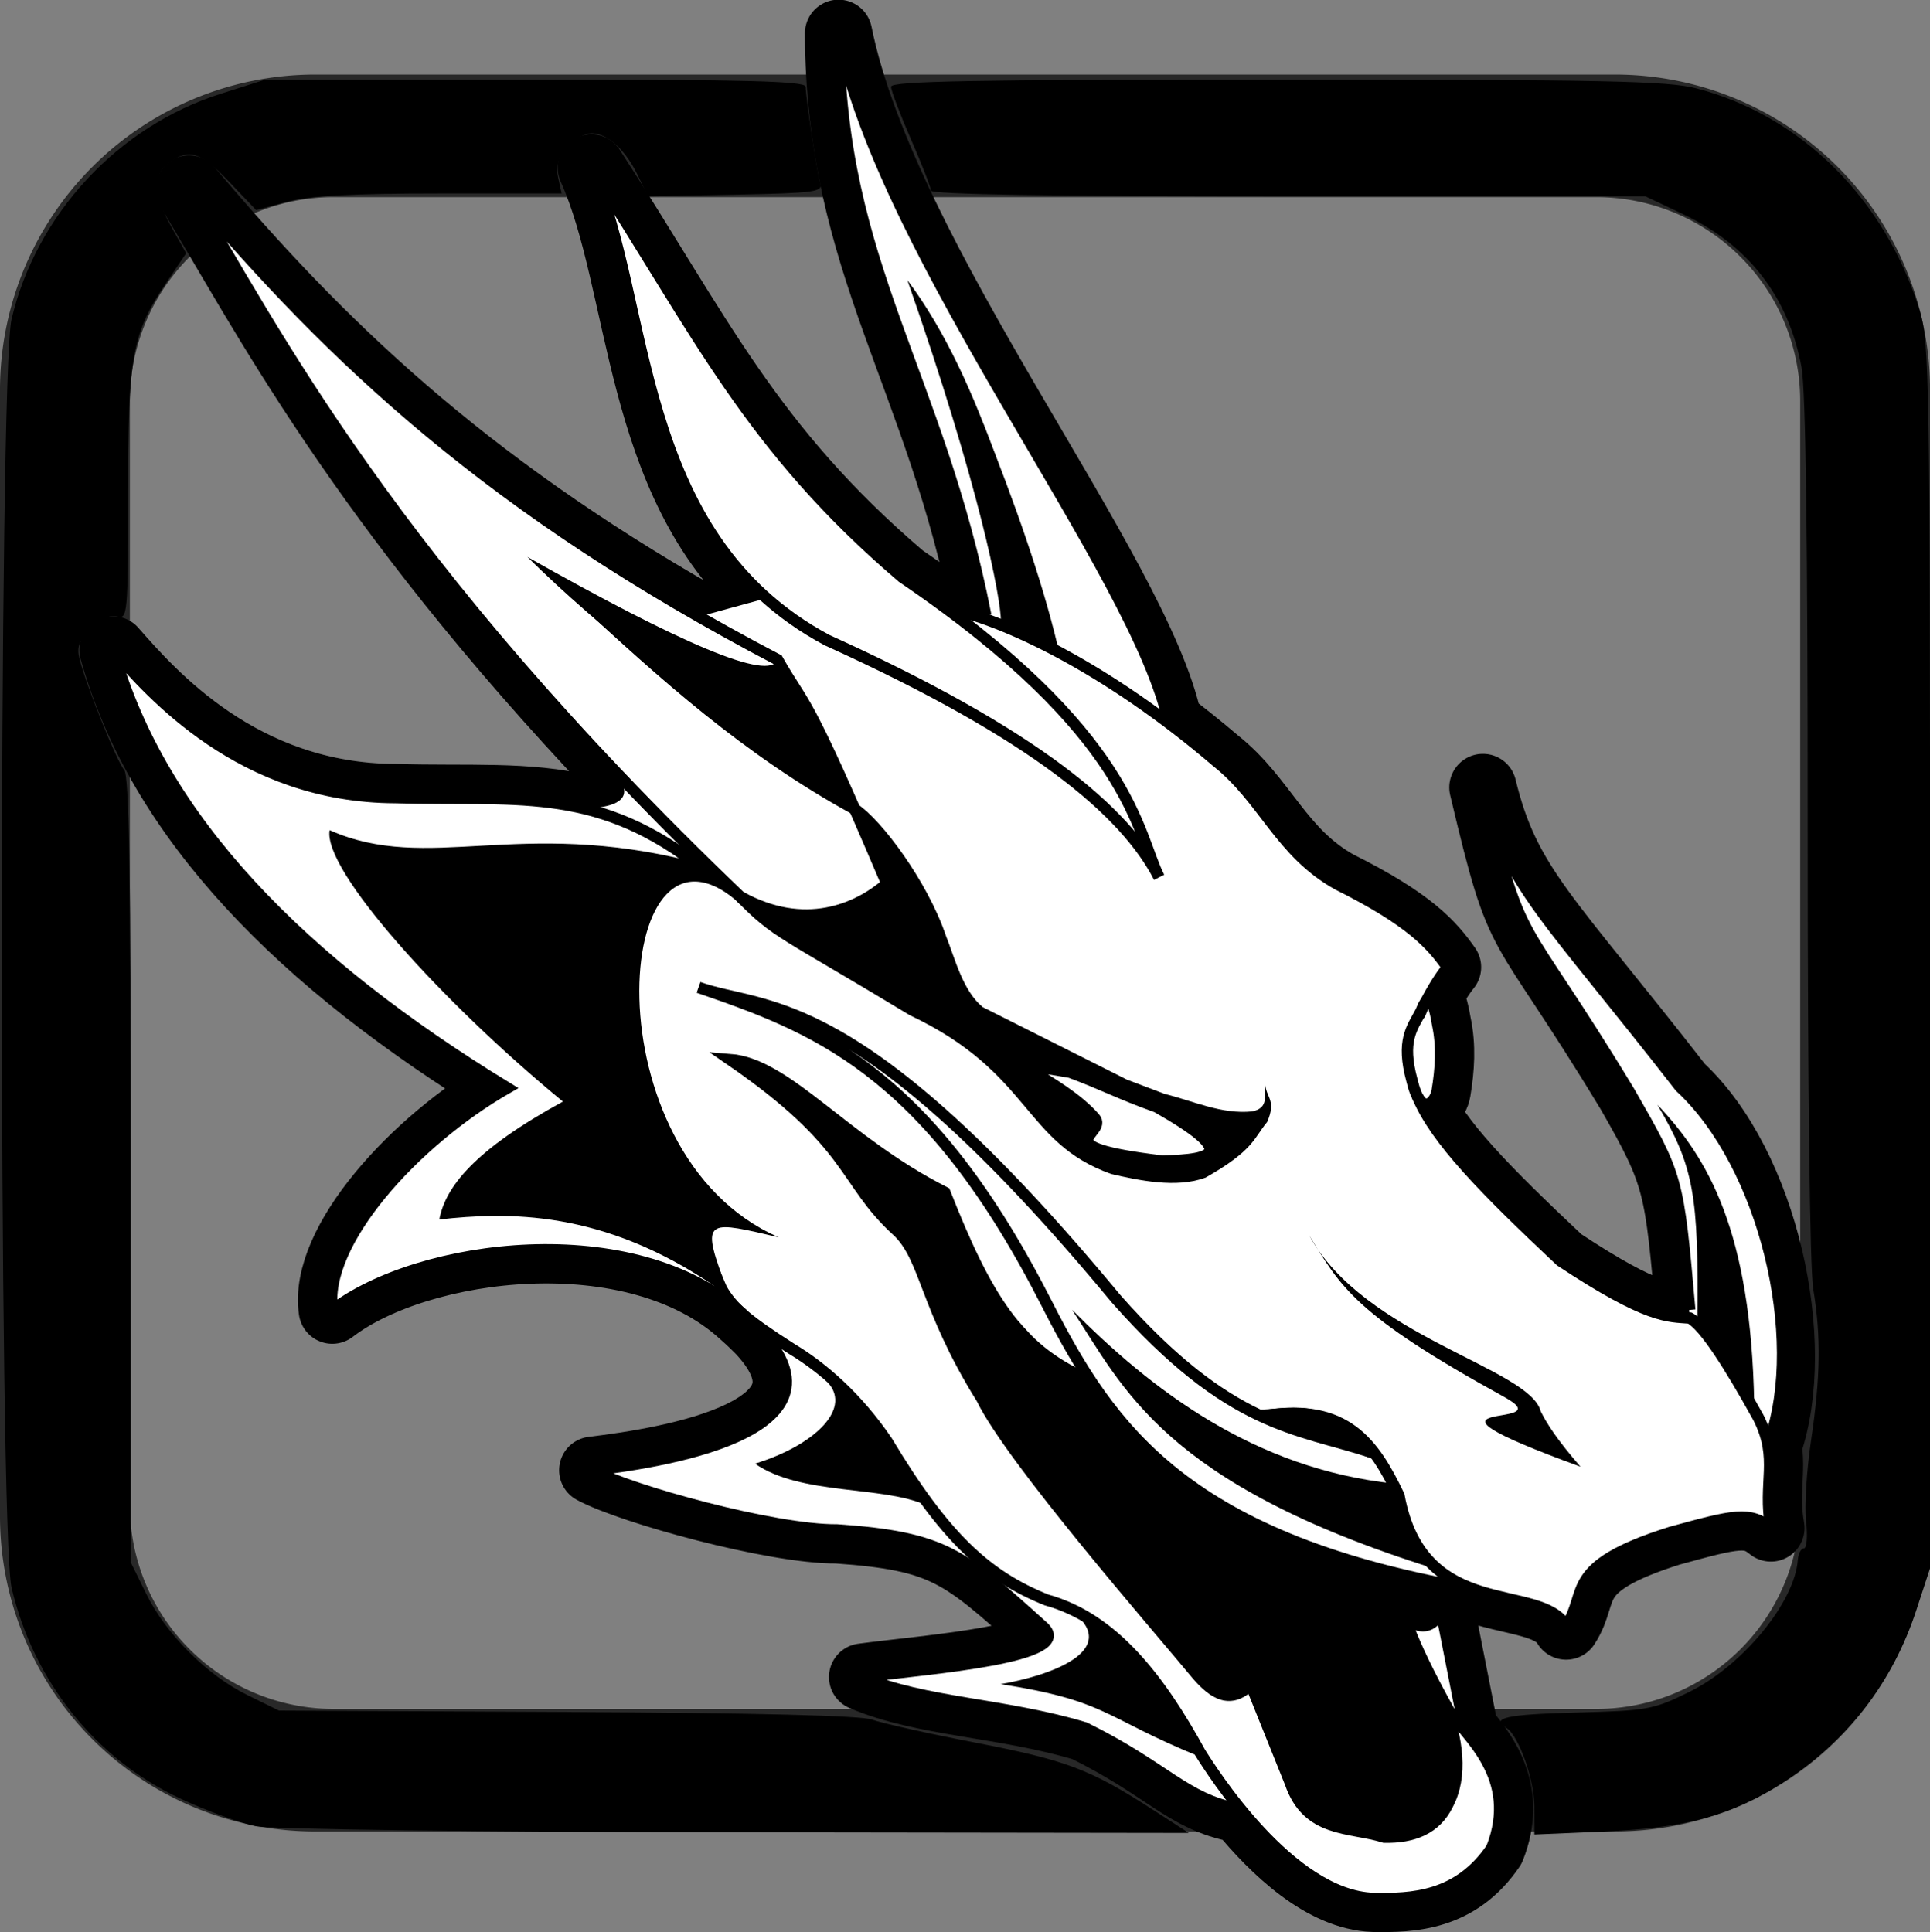 <?xml version="1.0" encoding="UTF-8" standalone="no"?>
<!-- Created with Inkscape (http://www.inkscape.org/) -->

<svg
   xmlns:dc="http://purl.org/dc/elements/1.1/"
   xmlns:cc="http://creativecommons.org/ns#"
   xmlns:rdf="http://www.w3.org/1999/02/22-rdf-syntax-ns#"
   xmlns:svg="http://www.w3.org/2000/svg"
   xmlns="http://www.w3.org/2000/svg"
   xmlns:sodipodi="http://sodipodi.sourceforge.net/DTD/sodipodi-0.dtd"
   xmlns:inkscape="http://www.inkscape.org/namespaces/inkscape"
   width="44.914mm"
   height="44.973mm"
   viewBox="0 0 44.914 44.973"
   version="1.1"
   id="svg8"
   inkscape:version="0.92.2 2405546, 2018-03-11"
   sodipodi:docname="drg2.svg">
  <rect x="0" y="0" width="44.914" height="44.973" fill="#808080" stroke="none"/>
  <defs
     id="defs2" />
  <sodipodi:namedview
     id="base"
     pagecolor="#ffffff"
     bordercolor="#666666"
     borderopacity="1.0"
     inkscape:pageopacity="0.0"
     inkscape:pageshadow="2"
     inkscape:zoom="2"
     inkscape:cx="-0.757406"
     inkscape:cy="80.383146"
     inkscape:document-units="mm"
     inkscape:current-layer="layer1"
     showgrid="false"
     inkscape:window-width="1594"
     inkscape:window-height="876"
     inkscape:window-x="0"
     inkscape:window-y="18"
     inkscape:window-maximized="0" />
  <g
     inkscape:label="Camada 1"
     inkscape:groupmode="layer"
     id="layer1"
     style="display:inline"
     transform="translate(-34.393,-122.434)"
     sodipodi:insensitive="true">
    <path
       style="fill:#282828;fill-opacity:1;stroke:none;stroke-width:0.574;stroke-miterlimit:4;stroke-dasharray:none;stroke-dashoffset:0;stroke-opacity:1"
       d="m 41.73,124.169 a 7.337,7.337 0 0 0 -7.337,7.337 v 7.337 0.874 9.798 0.874 7.337 a 7.337,7.337 0 0 0 7.337,7.337 h 7.337 4.895 5.777 4.895 7.337 a 7.337,7.337 0 0 0 7.337,-7.337 v -7.337 -0.874 -9.798 -0.874 -7.337 a 7.337,7.337 0 0 0 -7.337,-7.337 h -7.337 -4.895 -5.777 -4.895 z m 0.429,2.853 h 4.744 2.164 4.895 5.777 4.895 2.164 4.744 a 4.745,4.745 0 0 1 4.744,4.744 v 4.744 2.333 0.874 9.798 0.874 2.333 4.744 a 4.745,4.745 0 0 1 -4.744,4.744 h -4.744 -2.164 -4.895 -5.777 -4.895 -2.164 -4.744 a 4.745,4.745 0 0 1 -4.744,-4.744 v -4.744 -2.333 -0.874 -9.798 -0.874 -2.333 -4.744 a 4.745,4.745 0 0 1 4.744,-4.744 z"
       id="rect4929"
       inkscape:connector-curvature="0" />
    <path
       style="fill:#000000;stroke-width:0.5"
       d="m 134.732,158.685 c -0.011,-2.411 -1.364,-6.247 -2.437,-6.91 -1.435,-0.887 -0.044,-1.197 6.085,-1.358 6.324,-0.166 6.795,-0.252 9.974,-1.817 4.671,-2.301 9.244,-7.858 9.524,-11.574 0.043,-0.568 0.284,-1.033 0.536,-1.033 0.252,0 0.337,-1.069 0.189,-2.375 -0.148,-1.306 0.047,-4.493 0.435,-7.081 0.83,-5.546 0.885,-9.18 0.198,-13.294 -0.303,-1.819 -0.497,-17.768 -0.491,-40.501 0.006,-25.201 -0.171,-38.478 -0.541,-40.48 -1.144,-6.187 -4.651,-10.726 -10.386,-13.443 l -3.326,-1.576 h -31.375 c -20.796,0 -31.375,-0.17 -31.375,-0.505 -7.1e-5,-0.278 -0.785,-2.303 -1.744,-4.5 -0.959,-2.197 -1.747,-4.276 -1.75,-4.62 -0.005,-0.494 7.103,-0.625 33.889,-0.625 28.823,0 34.335,0.115 36.834,0.766 9.229,2.404 16.583,9.723 19.603,19.511 0.866,2.807 0.918,5.994 0.918,56.724 v 53.75 l -1.2,3.664 c -2.078,6.344 -6.072,11.506 -11.732,15.165 -4.454,2.879 -8.486,3.981 -15.693,4.292 l -6.125,0.264 -0.011,-2.442 z"
       id="path3750"
       inkscape:connector-curvature="0"
       transform="matrix(0.265,0,0,0.265,34.393,122.434)" />
    <path
       style="fill:#000000;stroke-width:0.5"
       d="m 22.499,160.405 c -1.371,-0.262 -4.38,-1.36 -6.687,-2.441 C 8.39,154.486 2.956,147.692 1.017,139.466 -0.12,134.642 -0.125,32.865 1.011,28.044 3.185,18.822 10.349,11.1 19.393,8.23 l 3.901,-1.238 h 23.724 c 18.641,0 23.726,0.134 23.734,0.625 0.017,1.068 0.998,7.579 1.277,8.475 0.24,0.771 -0.455,0.864 -7.43,1 l -7.695,0.15 -0.932,-1.919 c -1.193,-2.456 -3.054,-3.945 -4.433,-3.547 -1.752,0.506 -2.879,2.199 -2.528,3.797 l 0.311,1.418 H 38.641 c -7.783,0 -11.423,0.198 -13.415,0.73 l -2.734,0.73 -2.368,-2.48 c -2.516,-2.635 -3.489,-2.949 -5.271,-1.702 -1.475,1.033 -1.415,2.783 0.192,5.648 l 1.303,2.324 -1.795,2.663 c -2.96,4.391 -3.311,6.368 -3.311,18.631 0,10.511 -0.031,10.854 -0.972,10.608 -0.624,-0.163 -1.446,0.22 -2.298,1.072 -1.042,1.042 -1.254,1.614 -0.989,2.668 0.582,2.32 3.306,9.082 3.921,9.734 0.439,0.466 0.588,9.36 0.588,35.124 v 34.5 l 1.361,2.769 c 1.738,3.535 5.335,7.132 8.87,8.87 l 2.769,1.361 25.349,0.127 c 16.714,0.084 25.826,0.312 26.75,0.669 0.771,0.298 4.871,1.213 9.111,2.032 7.969,1.54 10.037,2.325 15.6,5.92 l 3.095,2.001 -39.703,-0.056 c -22.762,-0.032 -40.766,-0.259 -42.196,-0.531 z"
       id="path3754"
       inkscape:connector-curvature="0"
       transform="matrix(0.265,0,0,0.265,34.393,122.434)" />
  </g>
  <g
     inkscape:groupmode="layer"
     id="layer2"
     inkscape:label="Camada 2"
     sodipodi:insensitive="true"
     transform="translate(-34.393,-122.434)"
     style="display:inline">
    <path
       style="fill:none;fill-opacity:1;stroke:#000000;stroke-width:1.565;stroke-linecap:butt;stroke-linejoin:round;stroke-miterlimit:4;stroke-dasharray:none;stroke-dashoffset:0;stroke-opacity:1"
       d="m 53.907,123.213 c 0.017,5.351 2.33,7.924 3.427,13.549 l 0.004,0.091 c -0.33,-0.117 -0.633,-0.209 -0.878,-0.257 l -0.071,-0.019 c -0.312,-0.231 -0.642,-0.466 -0.999,-0.709 -3.575,-3.051 -4.735,-5.675 -7.234,-9.526 1.226,2.732 1.018,7.305 4.078,10.014 l -1.567,0.429 c -5.507,-3.15 -8.824,-6.328 -11.876,-9.952 1.729,2.843 3.96,7.267 9.909,13.539 0.313,0.43 0.448,0.831 -0.695,0.885 -1.354,-0.331 -2.712,-0.208 -4.41,-0.26 -3.594,-0.012 -5.685,-2.429 -6.572,-3.436 1.099,3.944 4.396,7.276 9.175,10.195 -2.178,1.251 -4.302,3.616 -4.072,5.173 2.014,-1.55 7.031,-2.207 9.547,0.091 0.074,0.064 0.205,0.18 0.421,0.4 2.15,2.317 -2.084,3.015 -3.907,3.234 0.868,0.472 4.213,1.398 5.683,1.388 2.505,0.174 2.915,0.563 4.792,2.249 0.822,0.727 -2.664,0.972 -4.195,1.177 1.426,0.612 3.293,0.615 5.174,1.181 1.9,0.94 2.308,1.647 3.576,1.89 l 0.057,0.013 c 0.772,0.943 1.906,2.027 3.084,2.067 0.885,0.016 1.965,-0.022 2.748,-1.174 0.506,-1.286 -0.13,-2.146 -0.63,-2.744 l -0.002,-0.01 -0.546,-2.772 c -0.196,0.434 -0.501,0.435 -0.836,0.176 -0.122,-0.345 -0.21,-0.644 -0.332,-0.998 l -0.102,-0.104 c 0.494,0.127 1.018,0.244 1.582,0.349 l -0.126,-0.202 c 1.013,0.632 2.327,0.449 2.725,1.141 0.526,-0.795 -0.086,-1.396 2.433,-2.185 1.464,-0.401 1.843,-0.501 2.332,-0.098 -0.147,-0.826 0.048,-1.326 -0.075,-1.954 l 0.015,0.025 c 0.821,-2.37 -0.076,-6.512 -2.056,-8.343 -3.079,-3.96 -4.034,-4.675 -4.586,-6.964 0.93,3.918 0.77,2.725 3.408,7.081 1.132,1.975 1.135,2.164 1.408,5.265 -0.503,-0.042 -0.956,0.033 -3.012,-1.331 -1.756,-1.652 -2.868,-2.782 -3.307,-3.785 l 0.004,-0.01 c 0.193,0.317 0.403,0.032 0.434,-0.156 0.087,-0.521 0.122,-1.041 0.01,-1.562 -0.091,-0.564 -0.188,-0.631 -0.288,-0.491 0.219,-0.402 0.361,-0.629 0.52,-0.828 -0.366,-0.52 -0.837,-1.074 -2.56,-1.932 -1.346,-0.754 -1.713,-1.988 -2.816,-2.86 -0.376,-0.321 -0.746,-0.617 -1.111,-0.892 -0.731,-3.532 -6.608,-10.737 -7.685,-16.052 z m 13.637,22.591 c -0.003,0.005 -0.006,0.014 -0.009,0.019 l -10e-4,-0.001 c 0.004,-0.008 0.006,-0.011 0.01,-0.018 z"
       id="path1140-2"
       inkscape:connector-curvature="0" />
    <path
       style="fill:#ffffff;fill-opacity:1;stroke:none;stroke-width:0.265px;stroke-linecap:butt;stroke-linejoin:miter;stroke-opacity:1"
       d="m 53.907,123.213 c 0.017,5.351 2.33,7.924 3.427,13.549 l 0.004,0.091 c -0.33,-0.117 -0.633,-0.209 -0.878,-0.257 l -0.071,-0.019 c -0.312,-0.231 -0.642,-0.466 -0.999,-0.709 -3.575,-3.051 -4.735,-5.675 -7.234,-9.526 1.226,2.732 1.018,7.305 4.078,10.014 l -1.567,0.429 c -5.507,-3.15 -8.824,-6.328 -11.876,-9.952 1.729,2.843 3.96,7.267 9.909,13.539 0.313,0.43 0.448,0.831 -0.695,0.885 -1.354,-0.331 -2.712,-0.208 -4.41,-0.26 -3.594,-0.012 -5.685,-2.429 -6.572,-3.436 1.099,3.944 4.396,7.276 9.175,10.195 -2.178,1.251 -4.302,3.616 -4.072,5.173 2.014,-1.55 7.031,-2.207 9.547,0.091 0.074,0.064 0.205,0.18 0.421,0.4 2.15,2.317 -2.084,3.015 -3.907,3.234 0.868,0.472 4.213,1.398 5.683,1.388 2.505,0.174 2.915,0.563 4.792,2.249 0.822,0.727 -2.664,0.972 -4.195,1.177 1.426,0.612 3.293,0.615 5.174,1.181 1.9,0.94 2.308,1.647 3.576,1.89 l 0.057,0.013 c 0.772,0.943 1.906,2.027 3.084,2.067 0.885,0.016 1.965,-0.022 2.748,-1.174 0.506,-1.286 -0.13,-2.146 -0.63,-2.744 l -0.002,-0.01 -0.546,-2.772 c -0.196,0.434 -0.501,0.435 -0.836,0.176 -0.122,-0.345 -0.21,-0.644 -0.332,-0.998 l -0.102,-0.104 c 0.494,0.127 1.018,0.244 1.582,0.349 l -0.126,-0.202 c 1.013,0.632 2.327,0.449 2.725,1.141 0.526,-0.795 -0.086,-1.396 2.433,-2.185 1.464,-0.401 1.843,-0.501 2.332,-0.098 -0.147,-0.826 0.048,-1.326 -0.075,-1.954 l 0.015,0.025 c 0.821,-2.37 -0.076,-6.512 -2.056,-8.343 -3.079,-3.96 -4.034,-4.675 -4.586,-6.964 0.93,3.918 0.77,2.725 3.408,7.081 1.132,1.975 1.135,2.164 1.408,5.265 -0.503,-0.042 -0.956,0.033 -3.012,-1.331 -1.756,-1.652 -2.868,-2.782 -3.307,-3.785 l 0.004,-0.01 c 0.193,0.317 0.403,0.032 0.434,-0.156 0.087,-0.521 0.122,-1.041 0.01,-1.562 -0.091,-0.564 -0.188,-0.631 -0.288,-0.491 0.219,-0.402 0.361,-0.629 0.52,-0.828 -0.366,-0.52 -0.837,-1.074 -2.56,-1.932 -1.346,-0.754 -1.713,-1.988 -2.816,-2.86 -0.376,-0.321 -0.746,-0.617 -1.111,-0.892 -0.731,-3.532 -6.608,-10.737 -7.685,-16.052 z m 13.637,22.591 c -0.003,0.005 -0.006,0.014 -0.009,0.019 l -0.001,-0.001 c 0.004,-0.008 0.006,-0.011 0.01,-0.018 z"
       id="path1140-2-2"
       inkscape:connector-curvature="0" />
  </g>
  <g
     inkscape:groupmode="layer"
     id="layer3"
     inkscape:label="Camada 3"
     sodipodi:insensitive="true"
     transform="translate(-34.393,-122.434)"
     style="display:inline">
    <g
       id="g5107">
      <path
         sodipodi:nodetypes="cccccccccccccc"
         inkscape:connector-curvature="0"
         id="path1223"
         d="m 54.27,141.257 c 0.695,0.815 1.439,1.472 1.968,2.827 0.315,0.608 0.388,1.369 1.008,1.783 l 3.371,1.695 0.882,0.334 c 0.673,0.166 1.322,0.479 2.034,0.407 0.403,-0.084 0.267,-0.378 0.306,-0.604 0.039,0.298 0.254,0.358 0.043,0.849 -0.315,0.379 -0.305,0.654 -1.43,1.294 -0.678,0.256 -1.567,0.063 -2.198,-0.082 -2.059,-0.733 -1.847,-2.354 -4.692,-3.698 -3.047,-1.845 -3.168,-1.774 -4.047,-2.678 1.093,0.3 1.942,0.882 3.515,-0.382 z"
         style="fill:#000000;fill-opacity:1;stroke:none;stroke-width:0.265px;stroke-linecap:butt;stroke-linejoin:miter;stroke-opacity:1" />
      <path
         sodipodi:nodetypes="cccc"
         inkscape:connector-curvature="0"
         id="path1225"
         d="m 54.27,141.257 c -3.569,-2.314 -5.928,-4.206 -7.604,-5.86 3.551,2.005 5.636,2.911 5.821,2.391 l 1.783,3.469"
         style="fill:#000000;fill-opacity:1;stroke:none;stroke-width:0.265px;stroke-linecap:butt;stroke-linejoin:miter;stroke-opacity:1" />
      <path
         sodipodi:nodetypes="cccc"
         inkscape:connector-curvature="0"
         id="path1227"
         d="m 59.008,137.531 c -0.911,-2.707 -1.706,-6.178 -3.499,-8.577 1.689,4.835 2.174,7.388 2.178,7.949 z"
         style="fill:#000000;fill-opacity:1;stroke:none;stroke-width:0.265px;stroke-linecap:butt;stroke-linejoin:miter;stroke-opacity:1" />
      <path
         sodipodi:nodetypes="ccccccc"
         inkscape:connector-curvature="0"
         id="path1231"
         d="m 50.532,142.494 c -4.089,-1.038 -6.168,0.28 -8.468,-0.737 -0.162,0.925 2.597,3.987 5.429,6.316 -2.068,1.13 -2.733,1.988 -2.877,2.745 1.557,-0.173 3.798,-0.246 6.447,1.579 l -2.165,-5.74 c 0.004,-1.623 -0.92,-3.65 1.634,-4.163 z"
         style="fill:#000000;fill-opacity:1;stroke:none;stroke-width:0.265px;stroke-linecap:butt;stroke-linejoin:miter;stroke-opacity:1" />
      <path
         sodipodi:nodetypes="cccccc"
         inkscape:connector-curvature="0"
         id="path1233"
         d="m 53.598,154.553 c 0.684,0.625 -0.222,1.514 -1.635,1.948 1.06,0.742 2.975,0.508 3.977,0.966 l -1.099,-1.836 -1.111,-1.134 z"
         style="fill:#000000;fill-opacity:1;stroke:none;stroke-width:0.265px;stroke-linecap:butt;stroke-linejoin:miter;stroke-opacity:1" />
      <path
         sodipodi:nodetypes="cccccc"
         inkscape:connector-curvature="0"
         id="path1235"
         d="m 59.399,159.979 c 1.034,0.885 -0.558,1.454 -1.72,1.654 2.504,0.39 2.395,0.779 4.63,1.687 l -0.967,-1.703 -1.149,-1.191 z"
         style="fill:#000000;fill-opacity:1;stroke:none;stroke-width:0.265px;stroke-linecap:butt;stroke-linejoin:miter;stroke-opacity:1" />
      <path
         sodipodi:nodetypes="ccccccccccc"
         inkscape:connector-curvature="0"
         id="path1237"
         d="m 51.209,152.164 c -0.522,-1.4 -0.274,-1.297 1.307,-0.931 -4.447,-1.938 -3.868,-10.251 -1,-7.848 l -1.022,-1.142 -0.73,0.426 -0.336,0.194 -0.571,0.984 -0.157,1.48 -0.017,1.761 1.547,3.103 z"
         style="fill:#000000;fill-opacity:1;stroke:none;stroke-width:0.265px;stroke-linecap:butt;stroke-linejoin:miter;stroke-opacity:1" />
      <path
         inkscape:connector-curvature="0"
         id="path1239"
         d="m 51.61,147.171 0.703,0.198 1.348,0.967 1.916,1.424 0.802,0.426 0.964,2.187 1.697,1.854 0.624,0.204 1.263,1.628 1.964,1.488 2.327,1 1.543,0.551 0.328,0.995 1.064,2.435 0.134,1.45 -0.585,0.971 -0.602,0.199 -1.526,-0.123 -0.678,-0.339 -0.669,-1.252 -0.728,-1.798 -0.364,0.231 -0.535,-0.075 -1.599,-1.853 -2.447,-2.979 -1.645,-2.48 -0.901,-1.918 -0.292,-0.843 -0.591,-0.824 -1.239,-1.525 -1.743,-1.755 z"
         style="fill:#000000;fill-opacity:1;stroke:none;stroke-width:0.265px;stroke-linecap:butt;stroke-linejoin:miter;stroke-opacity:1" />
      <path
         sodipodi:nodetypes="ccccccc"
         inkscape:connector-curvature="0"
         id="path1241"
         d="m 63.605,155.227 c 0.223,0.079 1.241,-0.204 1.718,0.182 l 0.877,0.637 0.275,0.403 c -0.475,-0.204 -1.259,-0.448 -1.888,-0.672 l -0.709,-0.4 z"
         style="fill:#000000;fill-opacity:1;stroke:none;stroke-width:0.265px;stroke-linecap:butt;stroke-linejoin:miter;stroke-opacity:1" />
      <path
         sodipodi:nodetypes="ccccc"
         inkscape:connector-curvature="0"
         id="path1265"
         d="m 66.837,156.964 0.479,1.333 0.444,0.643 c -6.312,-1.98 -7.224,-4.213 -8.419,-6.022 1.844,1.862 4.238,3.703 7.495,4.046 z"
         style="fill:#000000;fill-opacity:1;stroke:none;stroke-width:0.265px;stroke-linecap:butt;stroke-linejoin:miter;stroke-opacity:1" />
      <path
         sodipodi:nodetypes="cccc"
         inkscape:connector-curvature="0"
         id="path1267"
         d="m 73.894,153.228 c 0.033,-3.004 -0.084,-3.642 -0.93,-5.081 1.182,1.245 2.18,2.948 2.252,6.97 z"
         style="fill:#000000;fill-opacity:1;stroke:none;stroke-width:0.265px;stroke-linecap:butt;stroke-linejoin:miter;stroke-opacity:1" />
      <path
         sodipodi:nodetypes="ccccc"
         inkscape:connector-curvature="0"
         id="path1269"
         d="m 71.173,156.572 c -0.548,-0.632 -0.781,-0.998 -0.926,-1.29 -0.258,-1.009 -4.111,-1.741 -5.391,-4.101 0.739,1.206 1.042,1.841 4.539,3.766 1.471,0.807 -2.869,-0.075 1.778,1.625 z"
         style="fill:#000000;fill-opacity:1;stroke:none;stroke-width:0.265px;stroke-linecap:butt;stroke-linejoin:miter;stroke-opacity:1" />
    </g>
  </g>
  <g
     inkscape:groupmode="layer"
     id="layer4"
     inkscape:label="Camada 4"
     sodipodi:insensitive="true"
     transform="translate(-34.393,-122.434)"
     style="display:inline">
    <g
       id="g5063">
      <path
         sodipodi:nodetypes="ccccc"
         inkscape:connector-curvature="0"
         id="path1138"
         d="m 59.299,147.391 c -1.981,-0.35 -0.263,0.115 0.569,1.065 0.32,0.369 -1.279,0.661 1.566,1.002 1.271,-0.03 1.743,-0.2 -0.121,-1.259 -0.892,-0.32 -1.197,-0.502 -2.014,-0.808 z"
         style="fill:#ffffff;fill-opacity:1;stroke:#000000;stroke-width:0.265px;stroke-linecap:butt;stroke-linejoin:miter;stroke-opacity:1" />
      <path
         sodipodi:nodetypes="ccccc"
         inkscape:connector-curvature="0"
         id="path1140"
         d="m 67.452,145.993 c 0.137,-0.344 0.271,-0.49 0.395,0.276 0.112,0.521 0.077,1.041 -0.01,1.562 -0.039,0.239 -0.371,0.652 -0.586,-0.251 -0.253,-0.924 0.003,-1.22 0.2,-1.587 z"
         style="fill:none;stroke:#000000;stroke-width:0.265px;stroke-linecap:butt;stroke-linejoin:miter;stroke-opacity:1" />
      <path
         sodipodi:nodetypes="ccccccccc"
         inkscape:connector-curvature="0"
         id="path1142"
         d="m 67.379,147.954 c 0.426,1.013 1.547,2.151 3.327,3.826 2.056,1.364 2.509,1.29 3.012,1.332 0.35,0.192 0.93,1.118 1.593,2.312 0.497,0.98 0.102,1.5 0.294,2.578 -0.489,-0.403 -0.868,-0.303 -2.332,0.098 -2.52,0.789 -1.907,1.389 -2.433,2.185 -0.606,-1.053 -3.342,-0.068 -3.892,-3.041 -0.592,-1.24 -1.242,-2.136 -3.071,-1.866"
         style="fill:none;stroke:#000000;stroke-width:0.265px;stroke-linecap:butt;stroke-linejoin:miter;stroke-opacity:1" />
      <path
         sodipodi:nodetypes="ccccc"
         inkscape:connector-curvature="0"
         id="path1144"
         d="m 66.3,156.234 c -1.748,-0.569 -3.284,-0.566 -5.938,-3.574 -6.038,-7.292 -8.157,-6.687 -9.713,-7.244 2.629,0.905 5.26,1.851 8.013,7.186 1.415,2.777 2.985,5.507 9.579,6.742"
         style="fill:none;stroke:#000000;stroke-width:0.265px;stroke-linecap:butt;stroke-linejoin:miter;stroke-opacity:1" />
      <path
         sodipodi:nodetypes="ccccc"
         inkscape:connector-curvature="0"
         id="path1146"
         d="m 73.716,152.923 c -0.273,-3.101 -0.273,-3.101 -1.405,-5.076 -2.637,-4.356 -2.478,-3.163 -3.408,-7.081 0.553,2.289 1.508,3.004 4.587,6.964 1.979,1.83 2.909,5.849 2.089,8.219"
         style="fill:none;stroke:#000000;stroke-width:0.265;stroke-linecap:butt;stroke-linejoin:miter;stroke-miterlimit:4;stroke-dasharray:none;stroke-opacity:1" />
      <path
         sodipodi:nodetypes="ccccc"
         inkscape:connector-curvature="0"
         id="path1185"
         d="m 48.156,126.343 c 1.39,3.097 0.934,8.561 5.488,10.993 4.862,2.203 6.946,4.003 7.724,5.518 -0.524,-1.023 -0.591,-3.324 -5.978,-6.985 -3.575,-3.051 -4.735,-5.675 -7.234,-9.525 z"
         style="fill:none;stroke:#000000;stroke-width:0.265px;stroke-linecap:butt;stroke-linejoin:miter;stroke-opacity:1" />
      <path
         sodipodi:nodetypes="ccccc"
         inkscape:connector-curvature="0"
         id="path1187"
         d="m 67.514,145.856 c 0.25,-0.466 0.394,-0.692 0.565,-0.906 -0.366,-0.52 -0.837,-1.074 -2.559,-1.932 -1.346,-0.754 -1.713,-1.988 -2.816,-2.86 -2.599,-2.224 -5.007,-3.319 -6.243,-3.561"
         style="fill:none;stroke:#000000;stroke-width:0.265px;stroke-linecap:butt;stroke-linejoin:miter;stroke-opacity:1" />
      <path
         sodipodi:nodetypes="ccccc"
         inkscape:connector-curvature="0"
         id="path1189"
         d="m 51.621,143.307 c -8.198,-7.851 -10.844,-13.205 -12.83,-16.473 3.375,4.008 7.065,7.471 13.696,10.954 0.666,1.173 0.589,0.607 2.544,5.215 -0.686,0.597 -1.921,1.13 -3.409,0.303 z"
         style="fill:none;stroke:#000000;stroke-width:0.265px;stroke-linecap:butt;stroke-linejoin:miter;stroke-opacity:1" />
      <path
         sodipodi:nodetypes="ccc"
         inkscape:connector-curvature="0"
         id="path1191"
         d="m 57.334,136.762 c -1.098,-5.625 -3.411,-8.198 -3.427,-13.549 1.08,5.327 6.981,12.553 7.691,16.076"
         style="fill:none;stroke:#000000;stroke-width:0.265px;stroke-linecap:butt;stroke-linejoin:miter;stroke-opacity:1" />
      <path
         sodipodi:nodetypes="ccccccccccc"
         inkscape:connector-curvature="0"
         id="path1193"
         d="m 50.532,142.494 c -1.825,0.108 -2.001,1.864 -1.634,4.163 1.177,3.594 1.539,4.016 2.288,5.781 0.252,0.431 0.576,0.719 1.637,1.396 0.698,0.421 1.511,1.115 2.21,2.145 1.342,2.238 2.318,3.133 3.716,3.695 1.561,0.431 2.638,1.849 3.574,3.553 0.271,0.433 2.099,3.33 4.036,3.395 0.885,0.016 1.965,-0.022 2.748,-1.174 0.649,-1.649 -0.583,-2.603 -0.994,-3.194 -1.018,-1.835 -1.055,-2.297 -1.351,-3.153"
         style="fill:none;stroke:#000000;stroke-width:0.265px;stroke-linecap:butt;stroke-linejoin:miter;stroke-opacity:1" />
      <path
         sodipodi:nodetypes="ccccccccccc"
         inkscape:connector-curvature="0"
         id="path1195"
         d="m 59.624,154.506 c -1.541,-0.701 -2.275,-1.854 -3.245,-4.319 -2.353,-1.191 -3.654,-2.987 -4.997,-3.092 2.885,1.982 2.614,2.817 3.878,3.976 0.684,0.62 0.638,1.756 1.982,3.915 0.689,1.419 4.081,5.304 5.02,6.44 0.375,0.43 0.768,0.686 1.237,0.211 l 0.921,2.291 c 0.401,1.171 1.384,1.014 2.188,1.267 0.674,0.014 1.197,-0.194 1.474,-0.759 0.349,-0.657 0.242,-1.523 -0.116,-2.445"
         style="fill:none;stroke:#000000;stroke-width:0.265px;stroke-linecap:butt;stroke-linejoin:miter;stroke-opacity:1" />
      <path
         sodipodi:nodetypes="cccccc"
         inkscape:connector-curvature="0"
         id="path1197"
         d="m 50.532,142.494 c -2.364,-1.78 -4.212,-1.411 -6.936,-1.496 -3.594,-0.012 -5.685,-2.429 -6.572,-3.436 1.099,3.944 4.396,7.276 9.175,10.194 -2.178,1.251 -4.302,3.616 -4.072,5.173 2.014,-1.55 7.031,-2.207 9.547,0.091"
         style="fill:none;stroke:#000000;stroke-width:0.265px;stroke-linecap:butt;stroke-linejoin:miter;stroke-opacity:1" />
      <path
         sodipodi:nodetypes="cccc"
         inkscape:connector-curvature="0"
         id="path1199"
         d="m 47.895,136.338 c 1.933,1.79 3.892,3.558 6.375,4.92 0.522,0.336 1.589,1.749 2.012,3.004 0.214,0.535 0.395,1.295 0.885,1.706"
         style="fill:none;stroke:#000000;stroke-width:0.265px;stroke-linecap:butt;stroke-linejoin:miter;stroke-opacity:1" />
      <path
         sodipodi:nodetypes="cc"
         inkscape:connector-curvature="0"
         id="path1201"
         d="m 58.882,137.516 c -0.373,-1.574 -1.01,-3.362 -1.724,-5.153"
         style="fill:none;stroke:#000000;stroke-width:0.265px;stroke-linecap:butt;stroke-linejoin:miter;stroke-opacity:1" />
      <path
         sodipodi:nodetypes="ccccccc"
         inkscape:connector-curvature="0"
         id="path1203"
         d="m 51.83,153.157 c 2.735,2.529 -1.752,3.271 -3.643,3.498 0.868,0.472 4.213,1.399 5.683,1.388 2.505,0.174 2.916,0.563 4.792,2.249 0.822,0.727 -2.664,0.972 -4.195,1.177 1.426,0.612 3.293,0.615 5.174,1.181 1.9,0.94 2.308,1.647 3.576,1.89"
         style="fill:none;stroke:#000000;stroke-width:0.265px;stroke-linecap:butt;stroke-linejoin:miter;stroke-opacity:1" />
      <path
         sodipodi:nodetypes="ccc"
         inkscape:connector-curvature="0"
         id="path1247"
         d="m 68.474,162.694 -0.545,-2.772 c -0.197,0.436 -0.504,0.435 -0.841,0.173"
         style="fill:none;stroke:#000000;stroke-width:0.265px;stroke-linecap:butt;stroke-linejoin:miter;stroke-opacity:1" />
    </g>
  </g>
</svg>
